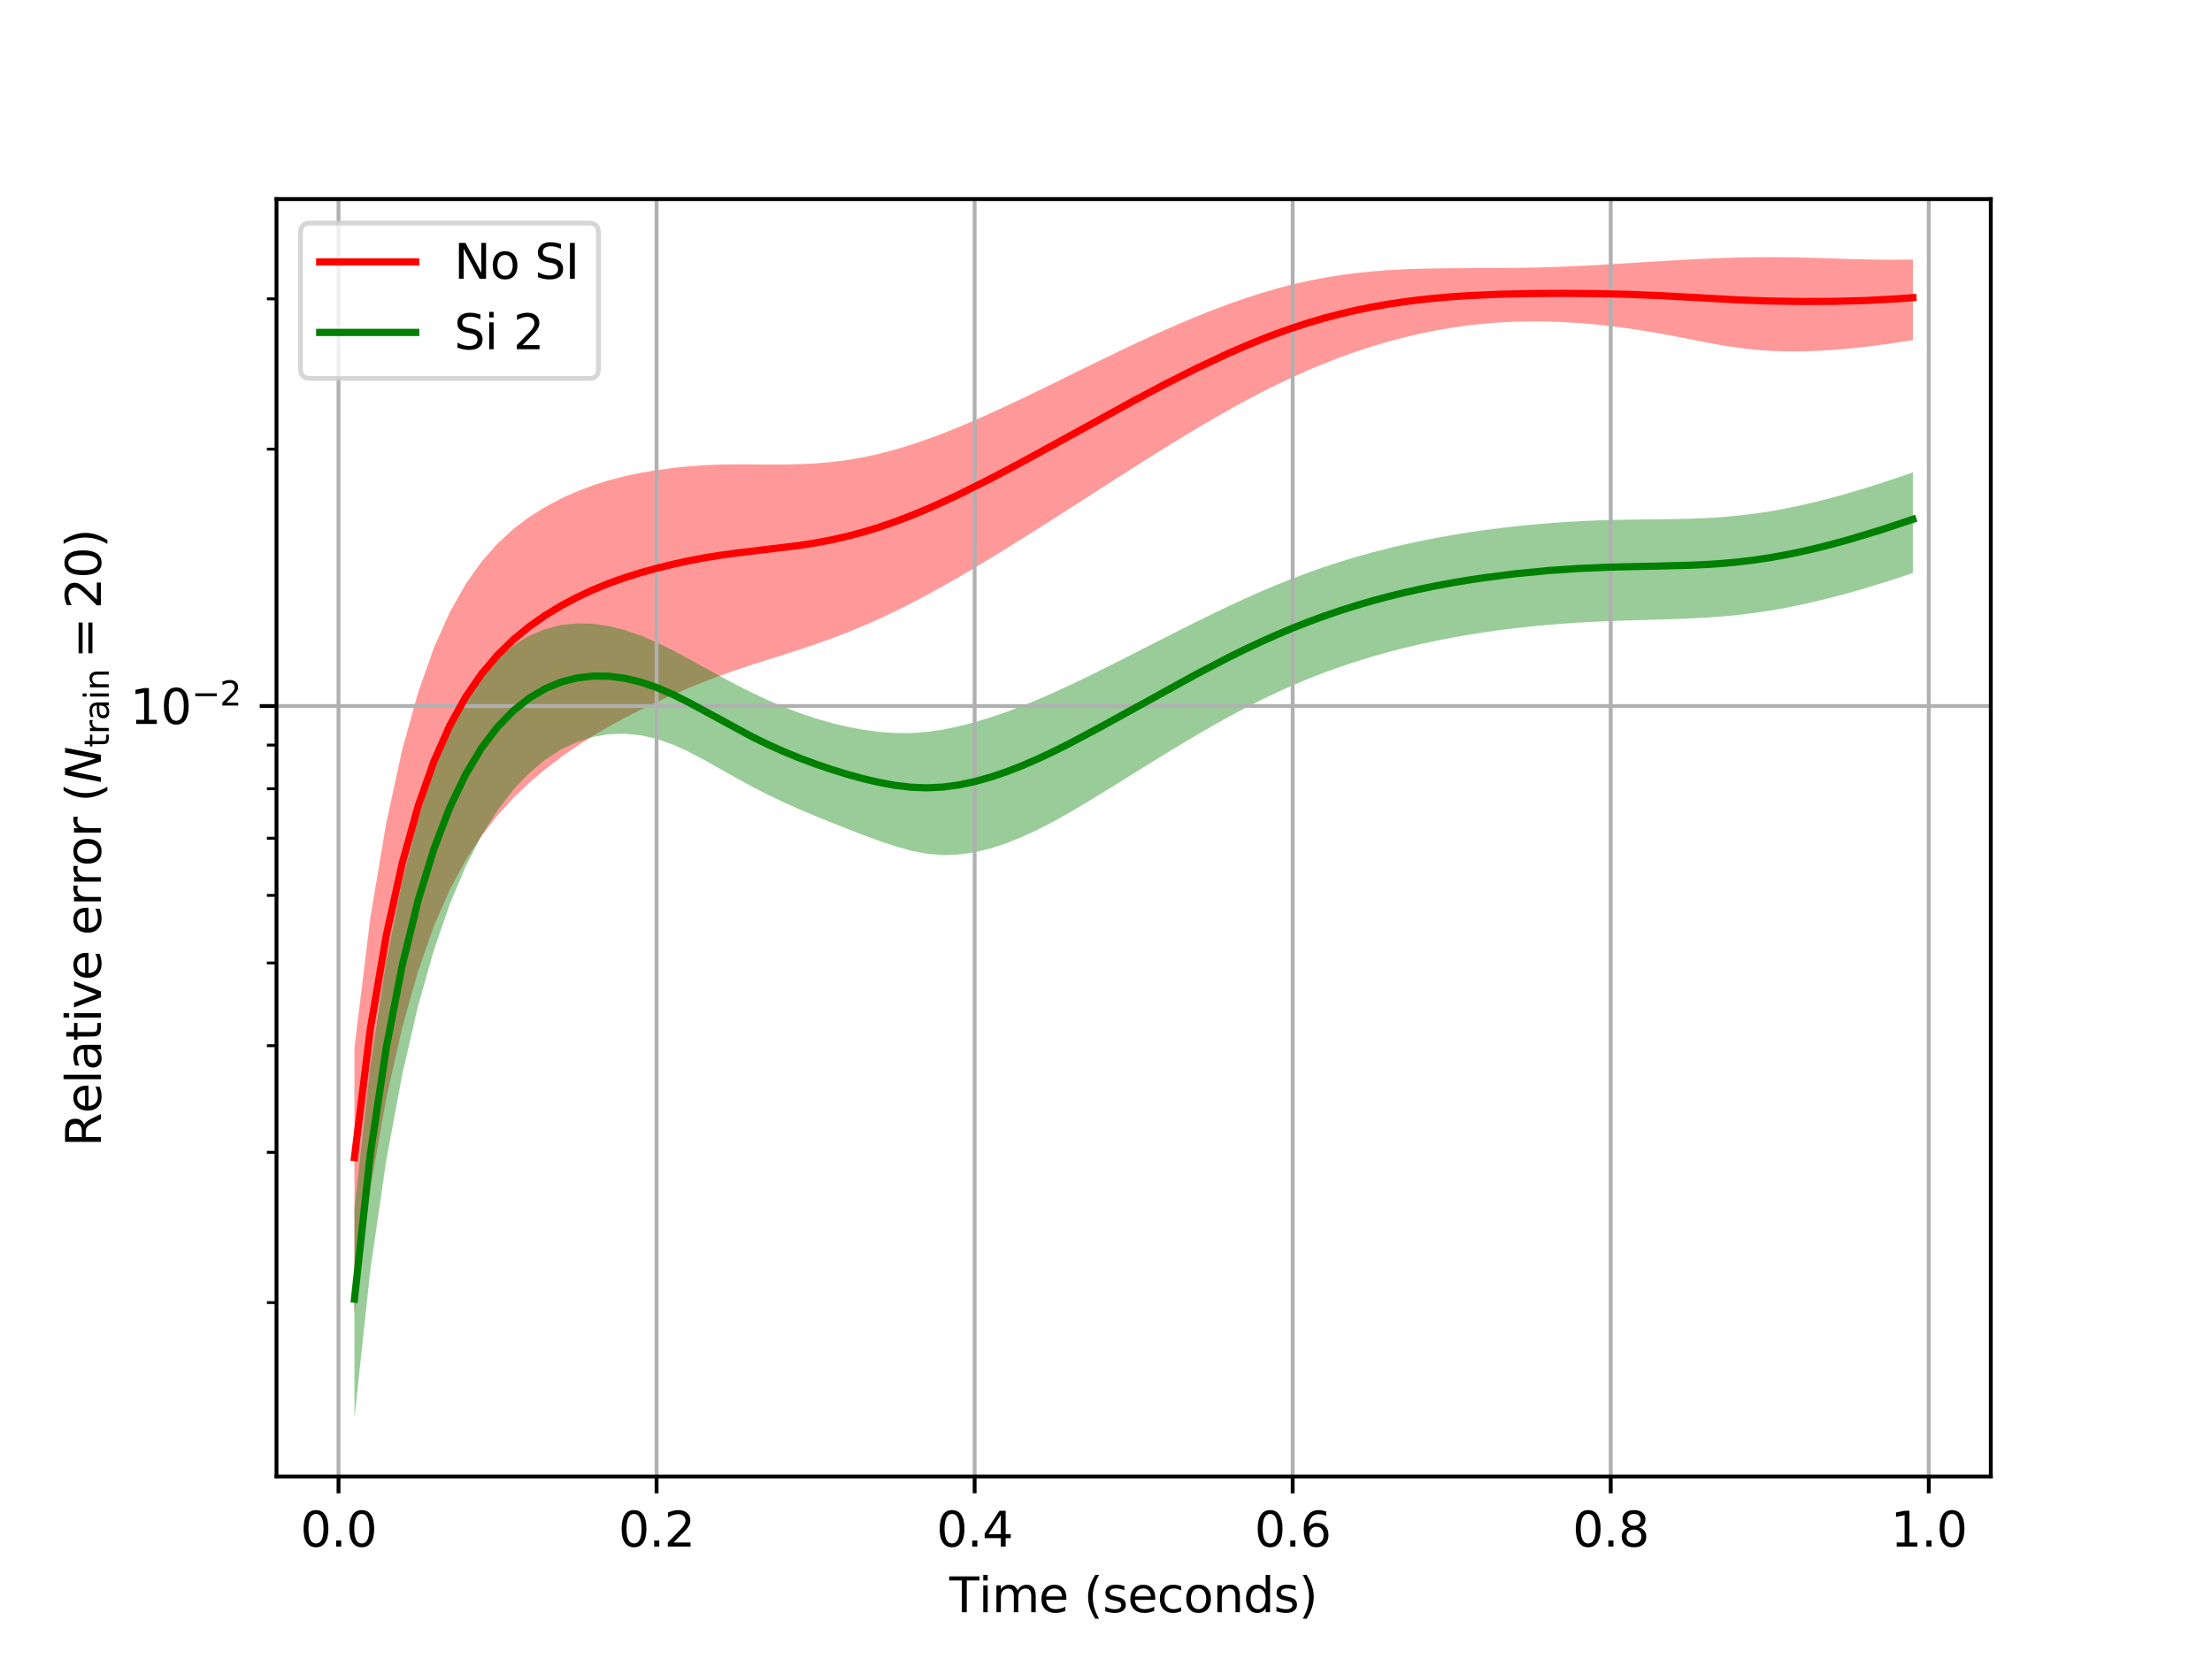 <?xml version="1.0" encoding="utf-8" standalone="no"?>
<!DOCTYPE svg PUBLIC "-//W3C//DTD SVG 1.1//EN"
  "http://www.w3.org/Graphics/SVG/1.1/DTD/svg11.dtd">
<svg xmlns:xlink="http://www.w3.org/1999/xlink" width="460.8pt" height="345.6pt" viewBox="0 0 460.8 345.6" xmlns="http://www.w3.org/2000/svg" version="1.1">
 <defs>
  <style type="text/css">*{stroke-linejoin: round; stroke-linecap: butt}</style>
 </defs>
 <g id="figure_1">
  <g id="patch_1">
   <path d="M 0 345.6 
L 460.8 345.6 
L 460.8 0 
L 0 0 
z
" style="fill: #ffffff"/>
  </g>
  <g id="axes_1">
   <g id="patch_2">
    <path d="M 57.6 307.584 
L 414.72 307.584 
L 414.72 41.472 
L 57.6 41.472 
z
" style="fill: #ffffff"/>
   </g>
   <g id="PolyCollection_1">
    <path d="M 73.833 218.29 
L 73.833 273.719 
L 77.146 247.586 
L 80.458 228.819 
L 83.771 214.111 
L 87.084 202.344 
L 90.397 192.917 
L 93.71 185.33 
L 97.022 179.173 
L 100.335 174.1 
L 103.648 169.843 
L 106.961 166.209 
L 110.274 163.045 
L 113.586 160.239 
L 116.899 157.714 
L 120.212 155.413 
L 123.525 153.299 
L 126.838 151.345 
L 130.15 149.535 
L 133.463 147.849 
L 136.776 146.265 
L 140.089 144.765 
L 143.402 143.34 
L 146.714 141.998 
L 150.027 140.745 
L 153.34 139.579 
L 156.653 138.482 
L 159.966 137.425 
L 163.278 136.379 
L 166.591 135.315 
L 169.904 134.202 
L 173.217 133.018 
L 176.53 131.748 
L 179.842 130.381 
L 183.155 128.915 
L 186.468 127.351 
L 189.781 125.692 
L 193.094 123.945 
L 196.406 122.119 
L 199.719 120.226 
L 203.032 118.276 
L 206.345 116.282 
L 209.658 114.251 
L 212.97 112.189 
L 216.283 110.103 
L 219.596 107.998 
L 222.909 105.878 
L 226.222 103.751 
L 229.534 101.621 
L 232.847 99.497 
L 236.16 97.384 
L 239.473 95.289 
L 242.786 93.221 
L 246.098 91.186 
L 249.411 89.192 
L 252.724 87.247 
L 256.037 85.36 
L 259.35 83.538 
L 262.662 81.792 
L 265.975 80.129 
L 269.288 78.555 
L 272.601 77.075 
L 275.914 75.693 
L 279.226 74.41 
L 282.539 73.227 
L 285.852 72.147 
L 289.165 71.167 
L 292.478 70.29 
L 295.79 69.515 
L 299.103 68.841 
L 302.416 68.268 
L 305.729 67.799 
L 309.042 67.434 
L 312.354 67.174 
L 315.667 67.014 
L 318.98 66.951 
L 322.293 66.98 
L 325.606 67.096 
L 328.918 67.297 
L 332.231 67.577 
L 335.544 67.933 
L 338.857 68.362 
L 342.17 68.86 
L 345.482 69.421 
L 348.795 70.036 
L 352.108 70.685 
L 355.421 71.333 
L 358.734 71.934 
L 362.046 72.442 
L 365.359 72.827 
L 368.672 73.077 
L 371.985 73.197 
L 375.298 73.196 
L 378.61 73.087 
L 381.923 72.884 
L 385.236 72.6 
L 388.549 72.246 
L 391.862 71.832 
L 395.174 71.368 
L 398.487 70.863 
L 398.487 54.061 
L 398.487 54.061 
L 395.174 54.105 
L 391.862 54.095 
L 388.549 54.039 
L 385.236 53.949 
L 381.923 53.842 
L 378.61 53.736 
L 375.298 53.648 
L 371.985 53.589 
L 368.672 53.568 
L 365.359 53.588 
L 362.046 53.648 
L 358.734 53.747 
L 355.421 53.881 
L 352.108 54.044 
L 348.795 54.229 
L 345.482 54.429 
L 342.17 54.636 
L 338.857 54.844 
L 335.544 55.046 
L 332.231 55.235 
L 328.918 55.405 
L 325.606 55.55 
L 322.293 55.666 
L 318.98 55.751 
L 315.667 55.805 
L 312.354 55.833 
L 309.042 55.847 
L 305.729 55.856 
L 302.416 55.873 
L 299.103 55.909 
L 295.79 55.979 
L 292.478 56.097 
L 289.165 56.278 
L 285.852 56.533 
L 282.539 56.875 
L 279.226 57.312 
L 275.914 57.851 
L 272.601 58.497 
L 269.288 59.251 
L 265.975 60.114 
L 262.662 61.081 
L 259.35 62.148 
L 256.037 63.308 
L 252.724 64.551 
L 249.411 65.87 
L 246.098 67.254 
L 242.786 68.698 
L 239.473 70.192 
L 236.16 71.729 
L 232.847 73.303 
L 229.534 74.904 
L 226.222 76.523 
L 222.909 78.151 
L 219.596 79.778 
L 216.283 81.395 
L 212.97 82.992 
L 209.658 84.558 
L 206.345 86.084 
L 203.032 87.558 
L 199.719 88.965 
L 196.406 90.293 
L 193.094 91.526 
L 189.781 92.652 
L 186.468 93.656 
L 183.155 94.525 
L 179.842 95.25 
L 176.53 95.825 
L 173.217 96.25 
L 169.904 96.534 
L 166.591 96.695 
L 163.278 96.758 
L 159.966 96.759 
L 156.653 96.736 
L 153.34 96.729 
L 150.027 96.775 
L 146.714 96.909 
L 143.402 97.147 
L 140.089 97.491 
L 136.776 97.939 
L 133.463 98.5 
L 130.15 99.195 
L 126.838 100.055 
L 123.525 101.104 
L 120.212 102.363 
L 116.899 103.851 
L 113.586 105.606 
L 110.274 107.683 
L 106.961 110.178 
L 103.648 113.221 
L 100.335 116.974 
L 97.022 121.643 
L 93.71 127.507 
L 90.397 134.912 
L 87.084 144.304 
L 83.771 156.23 
L 80.458 171.444 
L 77.146 191.163 
L 73.833 218.29 
z
" clip-path="url(#pad00cf0bbe)" style="fill: #ff0000; fill-opacity: 0.4"/>
   </g>
   <g id="PolyCollection_2">
    <path d="M 73.833 251.889 
L 73.833 295.488 
L 77.146 264.565 
L 80.458 241.791 
L 83.771 223.936 
L 87.084 209.588 
L 90.397 197.909 
L 93.71 188.334 
L 97.022 180.47 
L 100.335 174.028 
L 103.648 168.77 
L 106.961 164.486 
L 110.274 161.02 
L 113.586 158.261 
L 116.899 156.131 
L 120.212 154.566 
L 123.525 153.517 
L 126.838 152.949 
L 130.15 152.837 
L 133.463 153.164 
L 136.776 153.917 
L 140.089 155.072 
L 143.402 156.575 
L 146.714 158.321 
L 150.027 160.185 
L 153.34 162.057 
L 156.653 163.862 
L 159.966 165.559 
L 163.278 167.139 
L 166.591 168.615 
L 169.904 170.012 
L 173.217 171.358 
L 176.53 172.672 
L 179.842 173.953 
L 183.155 175.173 
L 186.468 176.282 
L 189.781 177.207 
L 193.094 177.851 
L 196.406 178.133 
L 199.719 178.026 
L 203.032 177.554 
L 206.345 176.75 
L 209.658 175.657 
L 212.97 174.32 
L 216.283 172.779 
L 219.596 171.064 
L 222.909 169.208 
L 226.222 167.249 
L 229.534 165.229 
L 232.847 163.179 
L 236.16 161.119 
L 239.473 159.063 
L 242.786 157.024 
L 246.098 155.012 
L 249.411 153.042 
L 252.724 151.128 
L 256.037 149.283 
L 259.35 147.517 
L 262.662 145.839 
L 265.975 144.255 
L 269.288 142.769 
L 272.601 141.381 
L 275.914 140.093 
L 279.226 138.9 
L 282.539 137.798 
L 285.852 136.783 
L 289.165 135.849 
L 292.478 134.993 
L 295.79 134.21 
L 299.103 133.497 
L 302.416 132.851 
L 305.729 132.268 
L 309.042 131.744 
L 312.354 131.277 
L 315.667 130.862 
L 318.98 130.498 
L 322.293 130.183 
L 325.606 129.918 
L 328.918 129.699 
L 332.231 129.524 
L 335.544 129.382 
L 338.857 129.265 
L 342.17 129.164 
L 345.482 129.067 
L 348.795 128.961 
L 352.108 128.831 
L 355.421 128.656 
L 358.734 128.419 
L 362.046 128.103 
L 365.359 127.701 
L 368.672 127.208 
L 371.985 126.624 
L 375.298 125.954 
L 378.61 125.203 
L 381.923 124.379 
L 385.236 123.487 
L 388.549 122.534 
L 391.862 121.526 
L 395.174 120.469 
L 398.487 119.368 
L 398.487 98.407 
L 398.487 98.407 
L 395.174 99.548 
L 391.862 100.644 
L 388.549 101.69 
L 385.236 102.679 
L 381.923 103.605 
L 378.61 104.461 
L 375.298 105.237 
L 371.985 105.927 
L 368.672 106.525 
L 365.359 107.023 
L 362.046 107.421 
L 358.734 107.718 
L 355.421 107.925 
L 352.108 108.055 
L 348.795 108.132 
L 345.482 108.178 
L 342.17 108.214 
L 338.857 108.258 
L 335.544 108.326 
L 332.231 108.43 
L 328.918 108.579 
L 325.606 108.775 
L 322.293 109.019 
L 318.98 109.308 
L 315.667 109.643 
L 312.354 110.025 
L 309.042 110.457 
L 305.729 110.941 
L 302.416 111.478 
L 299.103 112.072 
L 295.79 112.726 
L 292.478 113.443 
L 289.165 114.226 
L 285.852 115.08 
L 282.539 116.008 
L 279.226 117.012 
L 275.914 118.096 
L 272.601 119.26 
L 269.288 120.504 
L 265.975 121.828 
L 262.662 123.227 
L 259.35 124.698 
L 256.037 126.231 
L 252.724 127.818 
L 249.411 129.445 
L 246.098 131.1 
L 242.786 132.775 
L 239.473 134.46 
L 236.16 136.151 
L 232.847 137.834 
L 229.534 139.497 
L 226.222 141.127 
L 222.909 142.711 
L 219.596 144.239 
L 216.283 145.692 
L 212.97 147.054 
L 209.658 148.312 
L 206.345 149.45 
L 203.032 150.455 
L 199.719 151.311 
L 196.406 151.995 
L 193.094 152.472 
L 189.781 152.713 
L 186.468 152.708 
L 183.155 152.471 
L 179.842 152.028 
L 176.53 151.4 
L 173.217 150.605 
L 169.904 149.651 
L 166.591 148.541 
L 163.278 147.278 
L 159.966 145.866 
L 156.653 144.314 
L 153.34 142.638 
L 150.027 140.865 
L 146.714 139.035 
L 143.402 137.202 
L 140.089 135.433 
L 136.776 133.807 
L 133.463 132.395 
L 130.15 131.251 
L 126.838 130.42 
L 123.525 129.94 
L 120.212 129.85 
L 116.899 130.195 
L 113.586 131.029 
L 110.274 132.425 
L 106.961 134.473 
L 103.648 137.292 
L 100.335 141.04 
L 97.022 145.925 
L 93.71 152.216 
L 90.397 160.277 
L 87.084 170.565 
L 83.771 183.647 
L 80.458 200.339 
L 77.146 222.037 
L 73.833 251.889 
z
" clip-path="url(#pad00cf0bbe)" style="fill: #008000; fill-opacity: 0.4"/>
   </g>
   <g id="matplotlib.axis_1">
    <g id="xtick_1">
     <g id="line2d_1">
      <path d="M 70.52 307.584 
L 70.52 41.472 
" clip-path="url(#pad00cf0bbe)" style="fill: none; stroke: #b0b0b0; stroke-width: 0.8; stroke-linecap: square"/>
     </g>
     <g id="line2d_2">
      <defs>
       <path id="m23f36da2ad" d="M 0 0 
L 0 3.5 
" style="stroke: #000000; stroke-width: 0.8"/>
      </defs>
      <g>
       <use xlink:href="#m23f36da2ad" x="70.52" y="307.584" style="stroke: #000000; stroke-width: 0.8"/>
      </g>
     </g>
     <g id="text_1">
      <!-- 0.0 -->
      <g transform="translate(62.568 322.182)scale(0.1 -0.1)">
       <defs>
        <path id="DejaVuSans-30" d="M 2034 4250 
Q 1547 4250 1301 3770 
Q 1056 3291 1056 2328 
Q 1056 1369 1301 889 
Q 1547 409 2034 409 
Q 2525 409 2770 889 
Q 3016 1369 3016 2328 
Q 3016 3291 2770 3770 
Q 2525 4250 2034 4250 
z
M 2034 4750 
Q 2819 4750 3233 4129 
Q 3647 3509 3647 2328 
Q 3647 1150 3233 529 
Q 2819 -91 2034 -91 
Q 1250 -91 836 529 
Q 422 1150 422 2328 
Q 422 3509 836 4129 
Q 1250 4750 2034 4750 
z
" transform="scale(0.016)"/>
        <path id="DejaVuSans-2e" d="M 684 794 
L 1344 794 
L 1344 0 
L 684 0 
L 684 794 
z
" transform="scale(0.016)"/>
       </defs>
       <use xlink:href="#DejaVuSans-30"/>
       <use xlink:href="#DejaVuSans-2e" x="63.623"/>
       <use xlink:href="#DejaVuSans-30" x="95.41"/>
      </g>
     </g>
    </g>
    <g id="xtick_2">
     <g id="line2d_3">
      <path d="M 136.776 307.584 
L 136.776 41.472 
" clip-path="url(#pad00cf0bbe)" style="fill: none; stroke: #b0b0b0; stroke-width: 0.8; stroke-linecap: square"/>
     </g>
     <g id="line2d_4">
      <g>
       <use xlink:href="#m23f36da2ad" x="136.776" y="307.584" style="stroke: #000000; stroke-width: 0.8"/>
      </g>
     </g>
     <g id="text_2">
      <!-- 0.2 -->
      <g transform="translate(128.824 322.182)scale(0.1 -0.1)">
       <defs>
        <path id="DejaVuSans-32" d="M 1228 531 
L 3431 531 
L 3431 0 
L 469 0 
L 469 531 
Q 828 903 1448 1529 
Q 2069 2156 2228 2338 
Q 2531 2678 2651 2914 
Q 2772 3150 2772 3378 
Q 2772 3750 2511 3984 
Q 2250 4219 1831 4219 
Q 1534 4219 1204 4116 
Q 875 4013 500 3803 
L 500 4441 
Q 881 4594 1212 4672 
Q 1544 4750 1819 4750 
Q 2544 4750 2975 4387 
Q 3406 4025 3406 3419 
Q 3406 3131 3298 2873 
Q 3191 2616 2906 2266 
Q 2828 2175 2409 1742 
Q 1991 1309 1228 531 
z
" transform="scale(0.016)"/>
       </defs>
       <use xlink:href="#DejaVuSans-30"/>
       <use xlink:href="#DejaVuSans-2e" x="63.623"/>
       <use xlink:href="#DejaVuSans-32" x="95.41"/>
      </g>
     </g>
    </g>
    <g id="xtick_3">
     <g id="line2d_5">
      <path d="M 203.032 307.584 
L 203.032 41.472 
" clip-path="url(#pad00cf0bbe)" style="fill: none; stroke: #b0b0b0; stroke-width: 0.8; stroke-linecap: square"/>
     </g>
     <g id="line2d_6">
      <g>
       <use xlink:href="#m23f36da2ad" x="203.032" y="307.584" style="stroke: #000000; stroke-width: 0.8"/>
      </g>
     </g>
     <g id="text_3">
      <!-- 0.4 -->
      <g transform="translate(195.08 322.182)scale(0.1 -0.1)">
       <defs>
        <path id="DejaVuSans-34" d="M 2419 4116 
L 825 1625 
L 2419 1625 
L 2419 4116 
z
M 2253 4666 
L 3047 4666 
L 3047 1625 
L 3713 1625 
L 3713 1100 
L 3047 1100 
L 3047 0 
L 2419 0 
L 2419 1100 
L 313 1100 
L 313 1709 
L 2253 4666 
z
" transform="scale(0.016)"/>
       </defs>
       <use xlink:href="#DejaVuSans-30"/>
       <use xlink:href="#DejaVuSans-2e" x="63.623"/>
       <use xlink:href="#DejaVuSans-34" x="95.41"/>
      </g>
     </g>
    </g>
    <g id="xtick_4">
     <g id="line2d_7">
      <path d="M 269.288 307.584 
L 269.288 41.472 
" clip-path="url(#pad00cf0bbe)" style="fill: none; stroke: #b0b0b0; stroke-width: 0.8; stroke-linecap: square"/>
     </g>
     <g id="line2d_8">
      <g>
       <use xlink:href="#m23f36da2ad" x="269.288" y="307.584" style="stroke: #000000; stroke-width: 0.8"/>
      </g>
     </g>
     <g id="text_4">
      <!-- 0.6 -->
      <g transform="translate(261.336 322.182)scale(0.1 -0.1)">
       <defs>
        <path id="DejaVuSans-36" d="M 2113 2584 
Q 1688 2584 1439 2293 
Q 1191 2003 1191 1497 
Q 1191 994 1439 701 
Q 1688 409 2113 409 
Q 2538 409 2786 701 
Q 3034 994 3034 1497 
Q 3034 2003 2786 2293 
Q 2538 2584 2113 2584 
z
M 3366 4563 
L 3366 3988 
Q 3128 4100 2886 4159 
Q 2644 4219 2406 4219 
Q 1781 4219 1451 3797 
Q 1122 3375 1075 2522 
Q 1259 2794 1537 2939 
Q 1816 3084 2150 3084 
Q 2853 3084 3261 2657 
Q 3669 2231 3669 1497 
Q 3669 778 3244 343 
Q 2819 -91 2113 -91 
Q 1303 -91 875 529 
Q 447 1150 447 2328 
Q 447 3434 972 4092 
Q 1497 4750 2381 4750 
Q 2619 4750 2861 4703 
Q 3103 4656 3366 4563 
z
" transform="scale(0.016)"/>
       </defs>
       <use xlink:href="#DejaVuSans-30"/>
       <use xlink:href="#DejaVuSans-2e" x="63.623"/>
       <use xlink:href="#DejaVuSans-36" x="95.41"/>
      </g>
     </g>
    </g>
    <g id="xtick_5">
     <g id="line2d_9">
      <path d="M 335.544 307.584 
L 335.544 41.472 
" clip-path="url(#pad00cf0bbe)" style="fill: none; stroke: #b0b0b0; stroke-width: 0.8; stroke-linecap: square"/>
     </g>
     <g id="line2d_10">
      <g>
       <use xlink:href="#m23f36da2ad" x="335.544" y="307.584" style="stroke: #000000; stroke-width: 0.8"/>
      </g>
     </g>
     <g id="text_5">
      <!-- 0.8 -->
      <g transform="translate(327.592 322.182)scale(0.1 -0.1)">
       <defs>
        <path id="DejaVuSans-38" d="M 2034 2216 
Q 1584 2216 1326 1975 
Q 1069 1734 1069 1313 
Q 1069 891 1326 650 
Q 1584 409 2034 409 
Q 2484 409 2743 651 
Q 3003 894 3003 1313 
Q 3003 1734 2745 1975 
Q 2488 2216 2034 2216 
z
M 1403 2484 
Q 997 2584 770 2862 
Q 544 3141 544 3541 
Q 544 4100 942 4425 
Q 1341 4750 2034 4750 
Q 2731 4750 3128 4425 
Q 3525 4100 3525 3541 
Q 3525 3141 3298 2862 
Q 3072 2584 2669 2484 
Q 3125 2378 3379 2068 
Q 3634 1759 3634 1313 
Q 3634 634 3220 271 
Q 2806 -91 2034 -91 
Q 1263 -91 848 271 
Q 434 634 434 1313 
Q 434 1759 690 2068 
Q 947 2378 1403 2484 
z
M 1172 3481 
Q 1172 3119 1398 2916 
Q 1625 2713 2034 2713 
Q 2441 2713 2670 2916 
Q 2900 3119 2900 3481 
Q 2900 3844 2670 4047 
Q 2441 4250 2034 4250 
Q 1625 4250 1398 4047 
Q 1172 3844 1172 3481 
z
" transform="scale(0.016)"/>
       </defs>
       <use xlink:href="#DejaVuSans-30"/>
       <use xlink:href="#DejaVuSans-2e" x="63.623"/>
       <use xlink:href="#DejaVuSans-38" x="95.41"/>
      </g>
     </g>
    </g>
    <g id="xtick_6">
     <g id="line2d_11">
      <path d="M 401.8 307.584 
L 401.8 41.472 
" clip-path="url(#pad00cf0bbe)" style="fill: none; stroke: #b0b0b0; stroke-width: 0.8; stroke-linecap: square"/>
     </g>
     <g id="line2d_12">
      <g>
       <use xlink:href="#m23f36da2ad" x="401.8" y="307.584" style="stroke: #000000; stroke-width: 0.8"/>
      </g>
     </g>
     <g id="text_6">
      <!-- 1.0 -->
      <g transform="translate(393.849 322.182)scale(0.1 -0.1)">
       <defs>
        <path id="DejaVuSans-31" d="M 794 531 
L 1825 531 
L 1825 4091 
L 703 3866 
L 703 4441 
L 1819 4666 
L 2450 4666 
L 2450 531 
L 3481 531 
L 3481 0 
L 794 0 
L 794 531 
z
" transform="scale(0.016)"/>
       </defs>
       <use xlink:href="#DejaVuSans-31"/>
       <use xlink:href="#DejaVuSans-2e" x="63.623"/>
       <use xlink:href="#DejaVuSans-30" x="95.41"/>
      </g>
     </g>
    </g>
    <g id="text_7">
     <!-- $\mathrm{Time \ (seconds)}$ -->
     <g transform="translate(197.76 335.861)scale(0.1 -0.1)">
      <defs>
       <path id="DejaVuSans-54" d="M -19 4666 
L 3928 4666 
L 3928 4134 
L 2272 4134 
L 2272 0 
L 1638 0 
L 1638 4134 
L -19 4134 
L -19 4666 
z
" transform="scale(0.016)"/>
       <path id="DejaVuSans-69" d="M 603 3500 
L 1178 3500 
L 1178 0 
L 603 0 
L 603 3500 
z
M 603 4863 
L 1178 4863 
L 1178 4134 
L 603 4134 
L 603 4863 
z
" transform="scale(0.016)"/>
       <path id="DejaVuSans-6d" d="M 3328 2828 
Q 3544 3216 3844 3400 
Q 4144 3584 4550 3584 
Q 5097 3584 5394 3201 
Q 5691 2819 5691 2113 
L 5691 0 
L 5113 0 
L 5113 2094 
Q 5113 2597 4934 2840 
Q 4756 3084 4391 3084 
Q 3944 3084 3684 2787 
Q 3425 2491 3425 1978 
L 3425 0 
L 2847 0 
L 2847 2094 
Q 2847 2600 2669 2842 
Q 2491 3084 2119 3084 
Q 1678 3084 1418 2786 
Q 1159 2488 1159 1978 
L 1159 0 
L 581 0 
L 581 3500 
L 1159 3500 
L 1159 2956 
Q 1356 3278 1631 3431 
Q 1906 3584 2284 3584 
Q 2666 3584 2933 3390 
Q 3200 3197 3328 2828 
z
" transform="scale(0.016)"/>
       <path id="DejaVuSans-65" d="M 3597 1894 
L 3597 1613 
L 953 1613 
Q 991 1019 1311 708 
Q 1631 397 2203 397 
Q 2534 397 2845 478 
Q 3156 559 3463 722 
L 3463 178 
Q 3153 47 2828 -22 
Q 2503 -91 2169 -91 
Q 1331 -91 842 396 
Q 353 884 353 1716 
Q 353 2575 817 3079 
Q 1281 3584 2069 3584 
Q 2775 3584 3186 3129 
Q 3597 2675 3597 1894 
z
M 3022 2063 
Q 3016 2534 2758 2815 
Q 2500 3097 2075 3097 
Q 1594 3097 1305 2825 
Q 1016 2553 972 2059 
L 3022 2063 
z
" transform="scale(0.016)"/>
       <path id="DejaVuSans-28" d="M 1984 4856 
Q 1566 4138 1362 3434 
Q 1159 2731 1159 2009 
Q 1159 1288 1364 580 
Q 1569 -128 1984 -844 
L 1484 -844 
Q 1016 -109 783 600 
Q 550 1309 550 2009 
Q 550 2706 781 3412 
Q 1013 4119 1484 4856 
L 1984 4856 
z
" transform="scale(0.016)"/>
       <path id="DejaVuSans-73" d="M 2834 3397 
L 2834 2853 
Q 2591 2978 2328 3040 
Q 2066 3103 1784 3103 
Q 1356 3103 1142 2972 
Q 928 2841 928 2578 
Q 928 2378 1081 2264 
Q 1234 2150 1697 2047 
L 1894 2003 
Q 2506 1872 2764 1633 
Q 3022 1394 3022 966 
Q 3022 478 2636 193 
Q 2250 -91 1575 -91 
Q 1294 -91 989 -36 
Q 684 19 347 128 
L 347 722 
Q 666 556 975 473 
Q 1284 391 1588 391 
Q 1994 391 2212 530 
Q 2431 669 2431 922 
Q 2431 1156 2273 1281 
Q 2116 1406 1581 1522 
L 1381 1569 
Q 847 1681 609 1914 
Q 372 2147 372 2553 
Q 372 3047 722 3315 
Q 1072 3584 1716 3584 
Q 2034 3584 2315 3537 
Q 2597 3491 2834 3397 
z
" transform="scale(0.016)"/>
       <path id="DejaVuSans-63" d="M 3122 3366 
L 3122 2828 
Q 2878 2963 2633 3030 
Q 2388 3097 2138 3097 
Q 1578 3097 1268 2742 
Q 959 2388 959 1747 
Q 959 1106 1268 751 
Q 1578 397 2138 397 
Q 2388 397 2633 464 
Q 2878 531 3122 666 
L 3122 134 
Q 2881 22 2623 -34 
Q 2366 -91 2075 -91 
Q 1284 -91 818 406 
Q 353 903 353 1747 
Q 353 2603 823 3093 
Q 1294 3584 2113 3584 
Q 2378 3584 2631 3529 
Q 2884 3475 3122 3366 
z
" transform="scale(0.016)"/>
       <path id="DejaVuSans-6f" d="M 1959 3097 
Q 1497 3097 1228 2736 
Q 959 2375 959 1747 
Q 959 1119 1226 758 
Q 1494 397 1959 397 
Q 2419 397 2687 759 
Q 2956 1122 2956 1747 
Q 2956 2369 2687 2733 
Q 2419 3097 1959 3097 
z
M 1959 3584 
Q 2709 3584 3137 3096 
Q 3566 2609 3566 1747 
Q 3566 888 3137 398 
Q 2709 -91 1959 -91 
Q 1206 -91 779 398 
Q 353 888 353 1747 
Q 353 2609 779 3096 
Q 1206 3584 1959 3584 
z
" transform="scale(0.016)"/>
       <path id="DejaVuSans-6e" d="M 3513 2113 
L 3513 0 
L 2938 0 
L 2938 2094 
Q 2938 2591 2744 2837 
Q 2550 3084 2163 3084 
Q 1697 3084 1428 2787 
Q 1159 2491 1159 1978 
L 1159 0 
L 581 0 
L 581 3500 
L 1159 3500 
L 1159 2956 
Q 1366 3272 1645 3428 
Q 1925 3584 2291 3584 
Q 2894 3584 3203 3211 
Q 3513 2838 3513 2113 
z
" transform="scale(0.016)"/>
       <path id="DejaVuSans-64" d="M 2906 2969 
L 2906 4863 
L 3481 4863 
L 3481 0 
L 2906 0 
L 2906 525 
Q 2725 213 2448 61 
Q 2172 -91 1784 -91 
Q 1150 -91 751 415 
Q 353 922 353 1747 
Q 353 2572 751 3078 
Q 1150 3584 1784 3584 
Q 2172 3584 2448 3432 
Q 2725 3281 2906 2969 
z
M 947 1747 
Q 947 1113 1208 752 
Q 1469 391 1925 391 
Q 2381 391 2643 752 
Q 2906 1113 2906 1747 
Q 2906 2381 2643 2742 
Q 2381 3103 1925 3103 
Q 1469 3103 1208 2742 
Q 947 2381 947 1747 
z
" transform="scale(0.016)"/>
       <path id="DejaVuSans-29" d="M 513 4856 
L 1013 4856 
Q 1481 4119 1714 3412 
Q 1947 2706 1947 2009 
Q 1947 1309 1714 600 
Q 1481 -109 1013 -844 
L 513 -844 
Q 928 -128 1133 580 
Q 1338 1288 1338 2009 
Q 1338 2731 1133 3434 
Q 928 4138 513 4856 
z
" transform="scale(0.016)"/>
      </defs>
      <use xlink:href="#DejaVuSans-54" transform="translate(0 0.016)"/>
      <use xlink:href="#DejaVuSans-69" transform="translate(61.084 0.016)"/>
      <use xlink:href="#DejaVuSans-6d" transform="translate(88.867 0.016)"/>
      <use xlink:href="#DejaVuSans-65" transform="translate(186.279 0.016)"/>
      <use xlink:href="#DejaVuSans-28" transform="translate(280.273 0.016)"/>
      <use xlink:href="#DejaVuSans-73" transform="translate(319.287 0.016)"/>
      <use xlink:href="#DejaVuSans-65" transform="translate(371.386 0.016)"/>
      <use xlink:href="#DejaVuSans-63" transform="translate(432.91 0.016)"/>
      <use xlink:href="#DejaVuSans-6f" transform="translate(487.89 0.016)"/>
      <use xlink:href="#DejaVuSans-6e" transform="translate(549.072 0.016)"/>
      <use xlink:href="#DejaVuSans-64" transform="translate(612.451 0.016)"/>
      <use xlink:href="#DejaVuSans-73" transform="translate(675.927 0.016)"/>
      <use xlink:href="#DejaVuSans-29" transform="translate(728.027 0.016)"/>
     </g>
    </g>
   </g>
   <g id="matplotlib.axis_2">
    <g id="ytick_1">
     <g id="line2d_13">
      <path d="M 57.6 147.084 
L 414.72 147.084 
" clip-path="url(#pad00cf0bbe)" style="fill: none; stroke: #b0b0b0; stroke-width: 0.8; stroke-linecap: square"/>
     </g>
     <g id="line2d_14">
      <defs>
       <path id="m3ff9e56855" d="M 0 0 
L -3.5 0 
" style="stroke: #000000; stroke-width: 0.8"/>
      </defs>
      <g>
       <use xlink:href="#m3ff9e56855" x="57.6" y="147.084" style="stroke: #000000; stroke-width: 0.8"/>
      </g>
     </g>
     <g id="text_8">
      <!-- $\mathdefault{10^{-2}}$ -->
      <g transform="translate(27.1 150.883)scale(0.1 -0.1)">
       <defs>
        <path id="DejaVuSans-2212" d="M 678 2272 
L 4684 2272 
L 4684 1741 
L 678 1741 
L 678 2272 
z
" transform="scale(0.016)"/>
       </defs>
       <use xlink:href="#DejaVuSans-31" transform="translate(0 0.766)"/>
       <use xlink:href="#DejaVuSans-30" transform="translate(63.623 0.766)"/>
       <use xlink:href="#DejaVuSans-2212" transform="translate(128.203 39.047)scale(0.7)"/>
       <use xlink:href="#DejaVuSans-32" transform="translate(186.855 39.047)scale(0.7)"/>
      </g>
     </g>
    </g>
    <g id="ytick_2">
     <g id="line2d_15">
      <defs>
       <path id="mba56147d2d" d="M 0 0 
L -2 0 
" style="stroke: #000000; stroke-width: 0.6"/>
      </defs>
      <g>
       <use xlink:href="#mba56147d2d" x="57.6" y="271.356" style="stroke: #000000; stroke-width: 0.6"/>
      </g>
     </g>
    </g>
    <g id="ytick_3">
     <g id="line2d_16">
      <g>
       <use xlink:href="#mba56147d2d" x="57.6" y="240.048" style="stroke: #000000; stroke-width: 0.6"/>
      </g>
     </g>
    </g>
    <g id="ytick_4">
     <g id="line2d_17">
      <g>
       <use xlink:href="#mba56147d2d" x="57.6" y="217.835" style="stroke: #000000; stroke-width: 0.6"/>
      </g>
     </g>
    </g>
    <g id="ytick_5">
     <g id="line2d_18">
      <g>
       <use xlink:href="#mba56147d2d" x="57.6" y="200.605" style="stroke: #000000; stroke-width: 0.6"/>
      </g>
     </g>
    </g>
    <g id="ytick_6">
     <g id="line2d_19">
      <g>
       <use xlink:href="#mba56147d2d" x="57.6" y="186.527" style="stroke: #000000; stroke-width: 0.6"/>
      </g>
     </g>
    </g>
    <g id="ytick_7">
     <g id="line2d_20">
      <g>
       <use xlink:href="#mba56147d2d" x="57.6" y="174.624" style="stroke: #000000; stroke-width: 0.6"/>
      </g>
     </g>
    </g>
    <g id="ytick_8">
     <g id="line2d_21">
      <g>
       <use xlink:href="#mba56147d2d" x="57.6" y="164.314" style="stroke: #000000; stroke-width: 0.6"/>
      </g>
     </g>
    </g>
    <g id="ytick_9">
     <g id="line2d_22">
      <g>
       <use xlink:href="#mba56147d2d" x="57.6" y="155.219" style="stroke: #000000; stroke-width: 0.6"/>
      </g>
     </g>
    </g>
    <g id="ytick_10">
     <g id="line2d_23">
      <g>
       <use xlink:href="#mba56147d2d" x="57.6" y="93.562" style="stroke: #000000; stroke-width: 0.6"/>
      </g>
     </g>
    </g>
    <g id="ytick_11">
     <g id="line2d_24">
      <g>
       <use xlink:href="#mba56147d2d" x="57.6" y="62.254" style="stroke: #000000; stroke-width: 0.6"/>
      </g>
     </g>
    </g>
    <g id="text_9">
     <!-- $\mathrm{Relative \ error}$ ($N_{\mathrm{train}}=20$) -->
     <g transform="translate(21.02 238.878)rotate(-90)scale(0.1 -0.1)">
      <defs>
       <path id="DejaVuSans-52" d="M 2841 2188 
Q 3044 2119 3236 1894 
Q 3428 1669 3622 1275 
L 4263 0 
L 3584 0 
L 2988 1197 
Q 2756 1666 2539 1819 
Q 2322 1972 1947 1972 
L 1259 1972 
L 1259 0 
L 628 0 
L 628 4666 
L 2053 4666 
Q 2853 4666 3247 4331 
Q 3641 3997 3641 3322 
Q 3641 2881 3436 2590 
Q 3231 2300 2841 2188 
z
M 1259 4147 
L 1259 2491 
L 2053 2491 
Q 2509 2491 2742 2702 
Q 2975 2913 2975 3322 
Q 2975 3731 2742 3939 
Q 2509 4147 2053 4147 
L 1259 4147 
z
" transform="scale(0.016)"/>
       <path id="DejaVuSans-6c" d="M 603 4863 
L 1178 4863 
L 1178 0 
L 603 0 
L 603 4863 
z
" transform="scale(0.016)"/>
       <path id="DejaVuSans-61" d="M 2194 1759 
Q 1497 1759 1228 1600 
Q 959 1441 959 1056 
Q 959 750 1161 570 
Q 1363 391 1709 391 
Q 2188 391 2477 730 
Q 2766 1069 2766 1631 
L 2766 1759 
L 2194 1759 
z
M 3341 1997 
L 3341 0 
L 2766 0 
L 2766 531 
Q 2569 213 2275 61 
Q 1981 -91 1556 -91 
Q 1019 -91 701 211 
Q 384 513 384 1019 
Q 384 1609 779 1909 
Q 1175 2209 1959 2209 
L 2766 2209 
L 2766 2266 
Q 2766 2663 2505 2880 
Q 2244 3097 1772 3097 
Q 1472 3097 1187 3025 
Q 903 2953 641 2809 
L 641 3341 
Q 956 3463 1253 3523 
Q 1550 3584 1831 3584 
Q 2591 3584 2966 3190 
Q 3341 2797 3341 1997 
z
" transform="scale(0.016)"/>
       <path id="DejaVuSans-74" d="M 1172 4494 
L 1172 3500 
L 2356 3500 
L 2356 3053 
L 1172 3053 
L 1172 1153 
Q 1172 725 1289 603 
Q 1406 481 1766 481 
L 2356 481 
L 2356 0 
L 1766 0 
Q 1100 0 847 248 
Q 594 497 594 1153 
L 594 3053 
L 172 3053 
L 172 3500 
L 594 3500 
L 594 4494 
L 1172 4494 
z
" transform="scale(0.016)"/>
       <path id="DejaVuSans-76" d="M 191 3500 
L 800 3500 
L 1894 563 
L 2988 3500 
L 3597 3500 
L 2284 0 
L 1503 0 
L 191 3500 
z
" transform="scale(0.016)"/>
       <path id="DejaVuSans-72" d="M 2631 2963 
Q 2534 3019 2420 3045 
Q 2306 3072 2169 3072 
Q 1681 3072 1420 2755 
Q 1159 2438 1159 1844 
L 1159 0 
L 581 0 
L 581 3500 
L 1159 3500 
L 1159 2956 
Q 1341 3275 1631 3429 
Q 1922 3584 2338 3584 
Q 2397 3584 2469 3576 
Q 2541 3569 2628 3553 
L 2631 2963 
z
" transform="scale(0.016)"/>
       <path id="DejaVuSans-20" transform="scale(0.016)"/>
       <path id="DejaVuSans-Oblique-4e" d="M 1081 4666 
L 1931 4666 
L 3219 666 
L 4000 4666 
L 4616 4666 
L 3706 0 
L 2853 0 
L 1569 4025 
L 788 0 
L 172 0 
L 1081 4666 
z
" transform="scale(0.016)"/>
       <path id="DejaVuSans-3d" d="M 678 2906 
L 4684 2906 
L 4684 2381 
L 678 2381 
L 678 2906 
z
M 678 1631 
L 4684 1631 
L 4684 1100 
L 678 1100 
L 678 1631 
z
" transform="scale(0.016)"/>
      </defs>
      <use xlink:href="#DejaVuSans-52" transform="translate(0 0.016)"/>
      <use xlink:href="#DejaVuSans-65" transform="translate(69.482 0.016)"/>
      <use xlink:href="#DejaVuSans-6c" transform="translate(131.006 0.016)"/>
      <use xlink:href="#DejaVuSans-61" transform="translate(158.789 0.016)"/>
      <use xlink:href="#DejaVuSans-74" transform="translate(220.068 0.016)"/>
      <use xlink:href="#DejaVuSans-69" transform="translate(259.277 0.016)"/>
      <use xlink:href="#DejaVuSans-76" transform="translate(287.061 0.016)"/>
      <use xlink:href="#DejaVuSans-65" transform="translate(346.24 0.016)"/>
      <use xlink:href="#DejaVuSans-65" transform="translate(440.234 0.016)"/>
      <use xlink:href="#DejaVuSans-72" transform="translate(501.757 0.016)"/>
      <use xlink:href="#DejaVuSans-72" transform="translate(542.871 0.016)"/>
      <use xlink:href="#DejaVuSans-6f" transform="translate(583.984 0.016)"/>
      <use xlink:href="#DejaVuSans-72" transform="translate(645.166 0.016)"/>
      <use xlink:href="#DejaVuSans-20" transform="translate(686.279 0.016)"/>
      <use xlink:href="#DejaVuSans-28" transform="translate(718.066 0.016)"/>
      <use xlink:href="#DejaVuSans-Oblique-4e" transform="translate(757.08 0.016)"/>
      <use xlink:href="#DejaVuSans-74" transform="translate(831.884 -16.391)scale(0.7)"/>
      <use xlink:href="#DejaVuSans-72" transform="translate(859.331 -16.391)scale(0.7)"/>
      <use xlink:href="#DejaVuSans-61" transform="translate(888.11 -16.391)scale(0.7)"/>
      <use xlink:href="#DejaVuSans-69" transform="translate(931.006 -16.391)scale(0.7)"/>
      <use xlink:href="#DejaVuSans-6e" transform="translate(950.454 -16.391)scale(0.7)"/>
      <use xlink:href="#DejaVuSans-3d" transform="translate(1017.036 0.016)"/>
      <use xlink:href="#DejaVuSans-32" transform="translate(1120.307 0.016)"/>
      <use xlink:href="#DejaVuSans-30" transform="translate(1183.93 0.016)"/>
      <use xlink:href="#DejaVuSans-29" transform="translate(1247.553 0.016)"/>
     </g>
    </g>
   </g>
   <g id="line2d_25">
    <path d="M 73.833 241.134 
L 77.146 214.331 
L 80.458 194.92 
L 83.771 179.869 
L 87.084 167.995 
L 90.397 158.591 
L 93.71 151.128 
L 97.022 145.17 
L 100.335 140.37 
L 103.648 136.454 
L 106.961 133.219 
L 110.274 130.505 
L 113.586 128.188 
L 116.899 126.178 
L 120.212 124.419 
L 123.525 122.873 
L 126.838 121.517 
L 130.15 120.333 
L 133.463 119.297 
L 136.776 118.381 
L 140.089 117.565 
L 143.402 116.84 
L 146.714 116.208 
L 150.027 115.672 
L 153.34 115.219 
L 166.591 113.615 
L 169.904 113.093 
L 173.217 112.466 
L 176.53 111.716 
L 179.842 110.834 
L 183.155 109.821 
L 186.468 108.68 
L 189.781 107.418 
L 193.094 106.047 
L 196.406 104.578 
L 199.719 103.024 
L 206.345 99.716 
L 212.97 96.219 
L 222.909 90.776 
L 236.16 83.496 
L 242.786 79.99 
L 249.411 76.654 
L 256.037 73.549 
L 259.35 72.105 
L 262.662 70.744 
L 265.975 69.475 
L 269.288 68.302 
L 272.601 67.229 
L 275.914 66.258 
L 279.226 65.388 
L 282.539 64.619 
L 285.852 63.946 
L 289.165 63.364 
L 292.478 62.868 
L 295.79 62.451 
L 299.103 62.105 
L 302.416 61.822 
L 305.729 61.597 
L 312.354 61.295 
L 318.98 61.148 
L 325.606 61.107 
L 332.231 61.16 
L 338.857 61.308 
L 345.482 61.562 
L 352.108 61.917 
L 362.046 62.475 
L 368.672 62.708 
L 375.298 62.805 
L 381.923 62.778 
L 388.549 62.607 
L 395.174 62.256 
L 398.487 62.006 
" clip-path="url(#pad00cf0bbe)" style="fill: none; stroke: #ff0000; stroke-width: 1.5; stroke-linecap: square"/>
   </g>
   <g id="line2d_26">
    <path d="M 73.833 270.651 
L 77.146 240.409 
L 80.458 218.316 
L 83.771 201.193 
L 87.084 187.637 
L 90.397 176.823 
L 93.71 168.182 
L 97.022 161.281 
L 100.335 155.785 
L 103.648 151.438 
L 106.961 148.03 
L 110.274 145.406 
L 113.586 143.451 
L 116.899 142.079 
L 120.212 141.223 
L 123.525 140.832 
L 126.838 140.865 
L 130.15 141.292 
L 133.463 142.083 
L 136.776 143.209 
L 140.089 144.63 
L 143.402 146.282 
L 156.653 153.471 
L 159.966 155.086 
L 163.278 156.572 
L 166.591 157.928 
L 169.904 159.162 
L 173.217 160.286 
L 176.53 161.306 
L 179.842 162.215 
L 183.155 162.991 
L 186.468 163.599 
L 189.781 163.993 
L 193.094 164.123 
L 196.406 163.963 
L 199.719 163.519 
L 203.032 162.821 
L 206.345 161.9 
L 209.658 160.78 
L 212.97 159.49 
L 216.283 158.054 
L 219.596 156.492 
L 222.909 154.828 
L 229.534 151.296 
L 249.411 140.346 
L 256.037 136.9 
L 259.35 135.267 
L 262.662 133.708 
L 265.975 132.23 
L 269.288 130.837 
L 272.601 129.531 
L 275.914 128.314 
L 279.226 127.183 
L 282.539 126.137 
L 285.852 125.171 
L 289.165 124.283 
L 292.478 123.469 
L 295.79 122.723 
L 299.103 122.044 
L 302.416 121.427 
L 305.729 120.87 
L 309.042 120.369 
L 315.667 119.526 
L 322.293 118.878 
L 328.918 118.419 
L 335.544 118.139 
L 345.482 117.918 
L 352.108 117.746 
L 355.421 117.597 
L 358.734 117.377 
L 362.046 117.072 
L 365.359 116.672 
L 368.672 116.176 
L 371.985 115.584 
L 375.298 114.903 
L 378.61 114.137 
L 381.923 113.296 
L 385.236 112.384 
L 391.862 110.381 
L 398.487 108.178 
" clip-path="url(#pad00cf0bbe)" style="fill: none; stroke: #008000; stroke-width: 1.5; stroke-linecap: square"/>
   </g>
   <g id="patch_3">
    <path d="M 57.6 307.584 
L 57.6 41.472 
" style="fill: none; stroke: #000000; stroke-width: 0.8; stroke-linejoin: miter; stroke-linecap: square"/>
   </g>
   <g id="patch_4">
    <path d="M 414.72 307.584 
L 414.72 41.472 
" style="fill: none; stroke: #000000; stroke-width: 0.8; stroke-linejoin: miter; stroke-linecap: square"/>
   </g>
   <g id="patch_5">
    <path d="M 57.6 307.584 
L 414.72 307.584 
" style="fill: none; stroke: #000000; stroke-width: 0.8; stroke-linejoin: miter; stroke-linecap: square"/>
   </g>
   <g id="patch_6">
    <path d="M 57.6 41.472 
L 414.72 41.472 
" style="fill: none; stroke: #000000; stroke-width: 0.8; stroke-linejoin: miter; stroke-linecap: square"/>
   </g>
   <g id="legend_1">
    <g id="patch_7">
     <path d="M 64.6 78.828 
L 122.677 78.828 
Q 124.677 78.828 124.677 76.828 
L 124.677 48.472 
Q 124.677 46.472 122.677 46.472 
L 64.6 46.472 
Q 62.6 46.472 62.6 48.472 
L 62.6 76.828 
Q 62.6 78.828 64.6 78.828 
z
" style="fill: #ffffff; opacity: 0.8; stroke: #cccccc; stroke-linejoin: miter"/>
    </g>
    <g id="line2d_27">
     <path d="M 66.6 54.57 
L 76.6 54.57 
L 86.6 54.57 
" style="fill: none; stroke: #ff0000; stroke-width: 1.5; stroke-linecap: square"/>
    </g>
    <g id="text_10">
     <!-- No SI -->
     <g transform="translate(94.6 58.07)scale(0.1 -0.1)">
      <defs>
       <path id="DejaVuSans-4e" d="M 628 4666 
L 1478 4666 
L 3547 763 
L 3547 4666 
L 4159 4666 
L 4159 0 
L 3309 0 
L 1241 3903 
L 1241 0 
L 628 0 
L 628 4666 
z
" transform="scale(0.016)"/>
       <path id="DejaVuSans-53" d="M 3425 4513 
L 3425 3897 
Q 3066 4069 2747 4153 
Q 2428 4238 2131 4238 
Q 1616 4238 1336 4038 
Q 1056 3838 1056 3469 
Q 1056 3159 1242 3001 
Q 1428 2844 1947 2747 
L 2328 2669 
Q 3034 2534 3370 2195 
Q 3706 1856 3706 1288 
Q 3706 609 3251 259 
Q 2797 -91 1919 -91 
Q 1588 -91 1214 -16 
Q 841 59 441 206 
L 441 856 
Q 825 641 1194 531 
Q 1563 422 1919 422 
Q 2459 422 2753 634 
Q 3047 847 3047 1241 
Q 3047 1584 2836 1778 
Q 2625 1972 2144 2069 
L 1759 2144 
Q 1053 2284 737 2584 
Q 422 2884 422 3419 
Q 422 4038 858 4394 
Q 1294 4750 2059 4750 
Q 2388 4750 2728 4690 
Q 3069 4631 3425 4513 
z
" transform="scale(0.016)"/>
       <path id="DejaVuSans-49" d="M 628 4666 
L 1259 4666 
L 1259 0 
L 628 0 
L 628 4666 
z
" transform="scale(0.016)"/>
      </defs>
      <use xlink:href="#DejaVuSans-4e"/>
      <use xlink:href="#DejaVuSans-6f" x="74.805"/>
      <use xlink:href="#DejaVuSans-20" x="135.986"/>
      <use xlink:href="#DejaVuSans-53" x="167.773"/>
      <use xlink:href="#DejaVuSans-49" x="231.25"/>
     </g>
    </g>
    <g id="line2d_28">
     <path d="M 66.6 69.249 
L 76.6 69.249 
L 86.6 69.249 
" style="fill: none; stroke: #008000; stroke-width: 1.5; stroke-linecap: square"/>
    </g>
    <g id="text_11">
     <!-- Si 2 -->
     <g transform="translate(94.6 72.749)scale(0.1 -0.1)">
      <use xlink:href="#DejaVuSans-53"/>
      <use xlink:href="#DejaVuSans-69" x="63.477"/>
      <use xlink:href="#DejaVuSans-20" x="91.26"/>
      <use xlink:href="#DejaVuSans-32" x="123.047"/>
     </g>
    </g>
   </g>
  </g>
 </g>
 <defs>
  <clipPath id="pad00cf0bbe">
   <rect x="57.6" y="41.472" width="357.12" height="266.112"/>
  </clipPath>
 </defs>
</svg>
